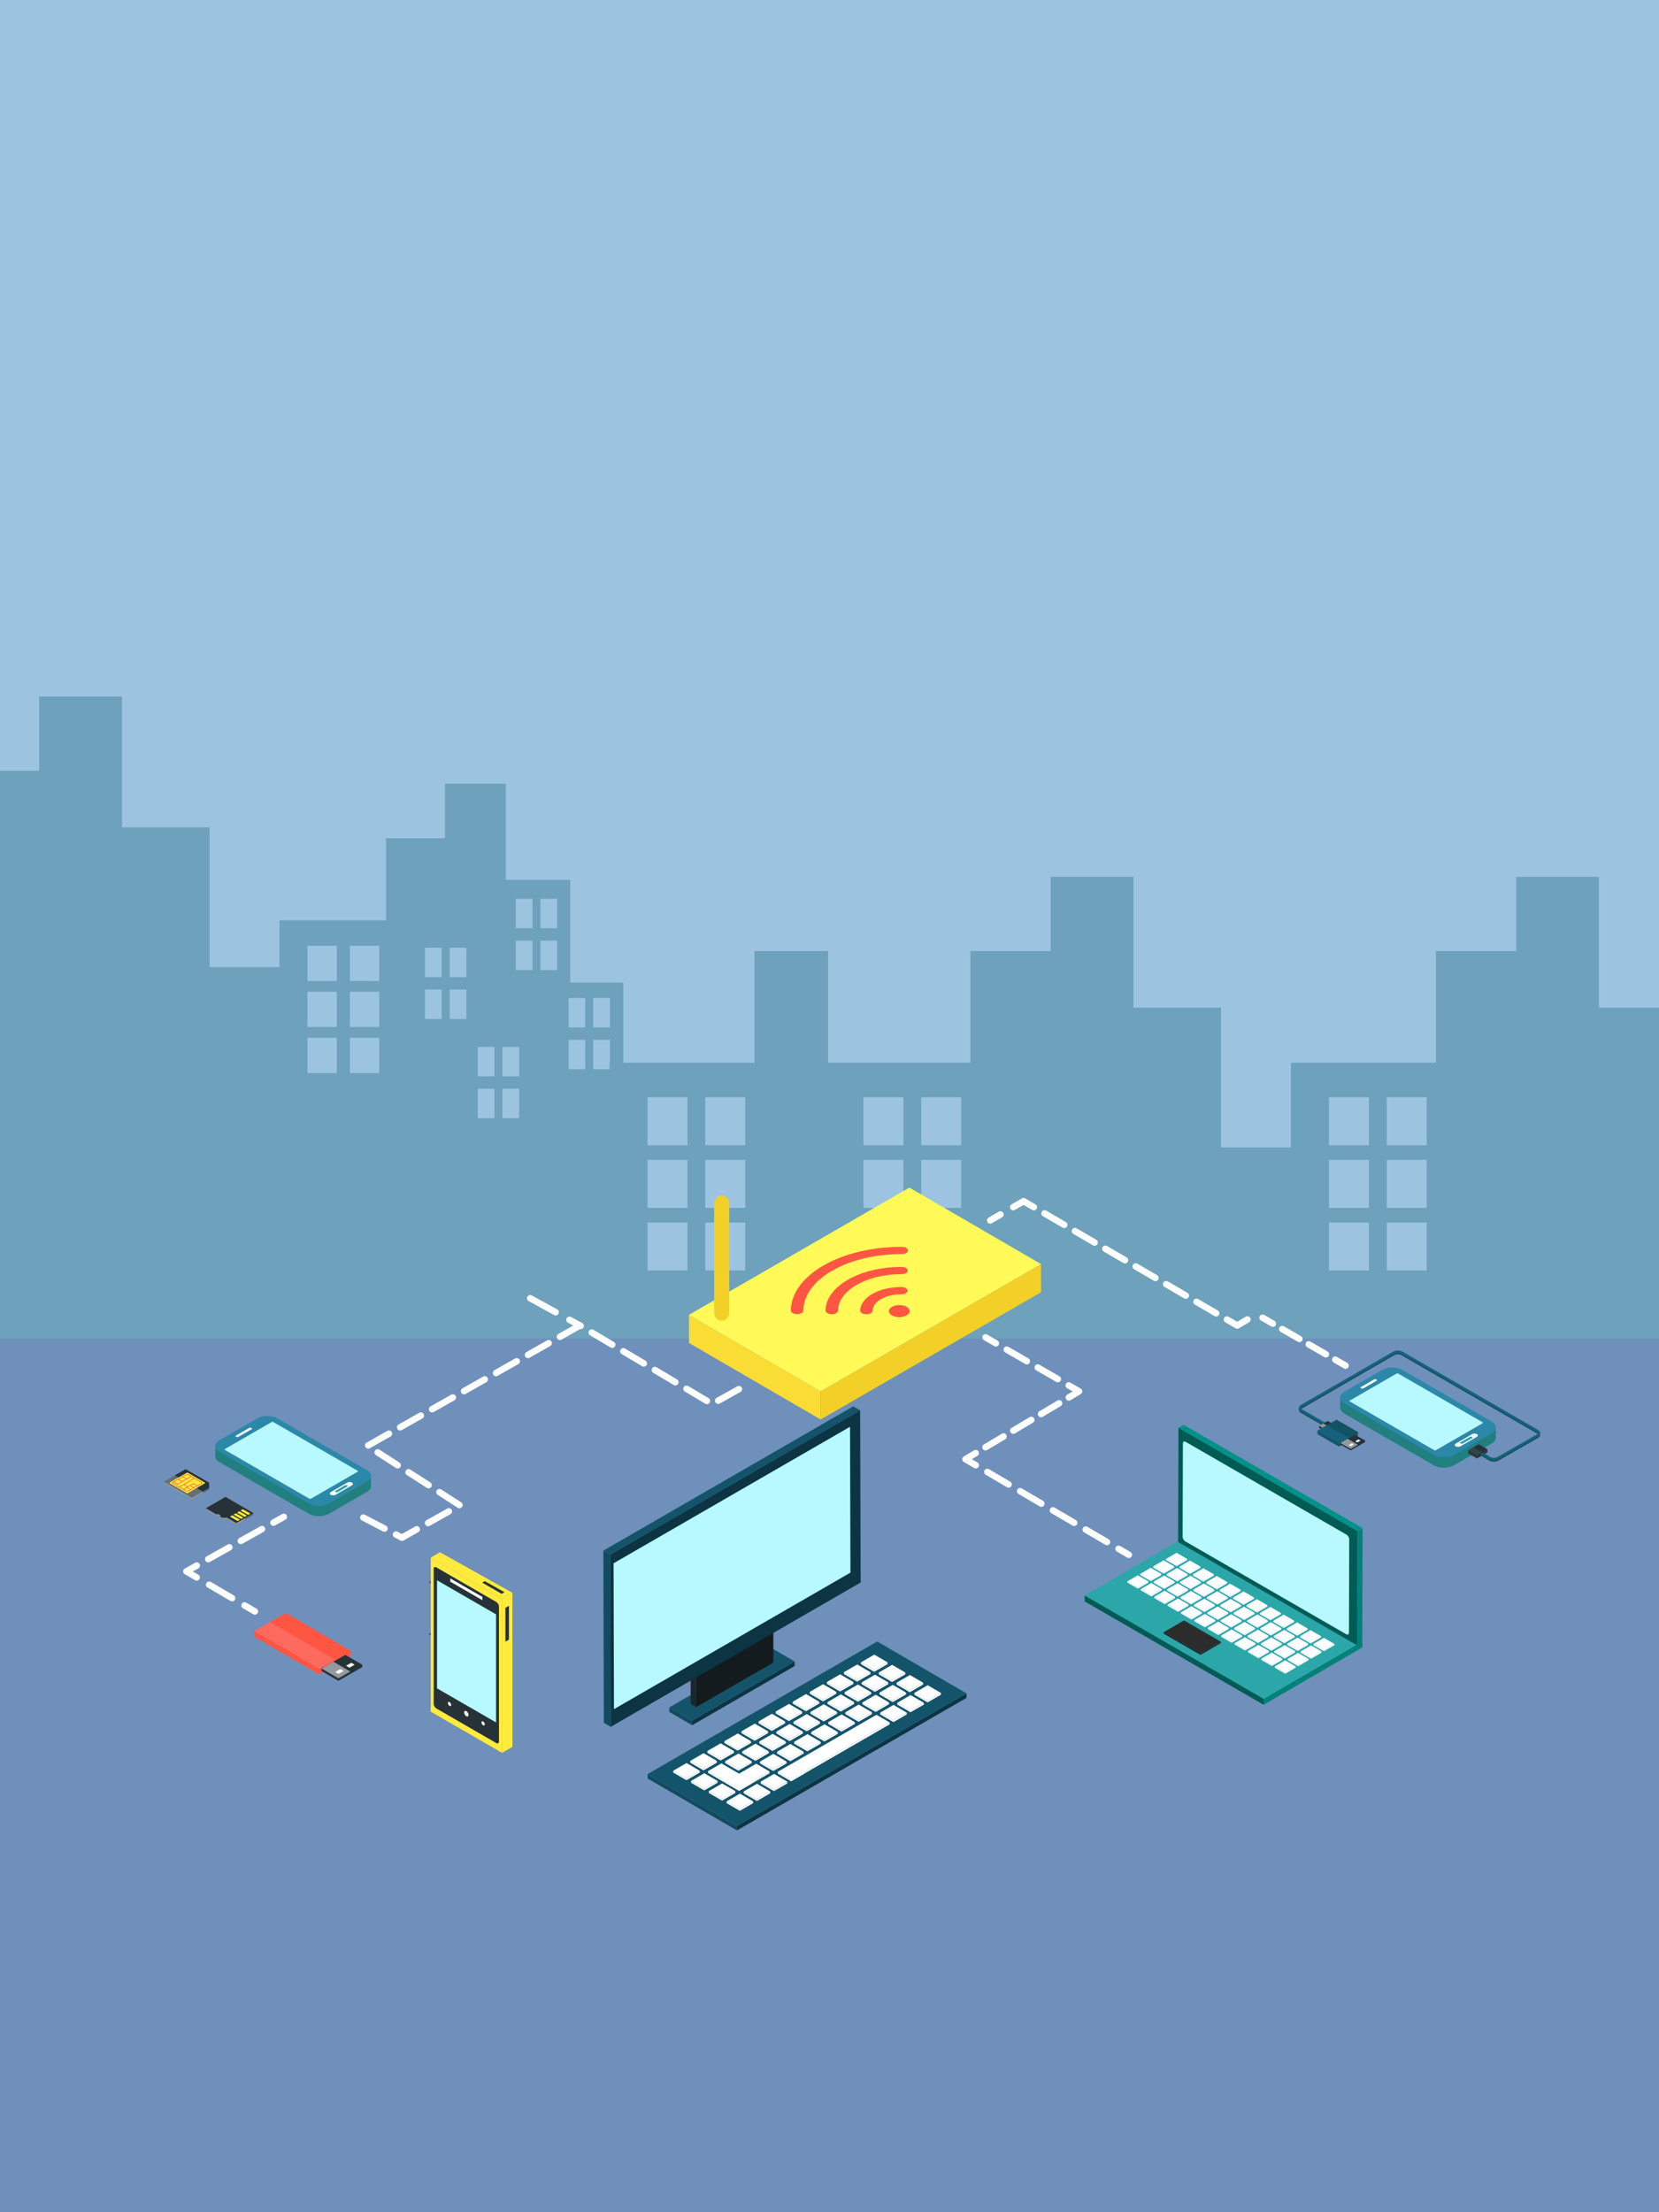 <?xml version="1.0" encoding="utf-8"?>
<!-- Generator: Adobe Illustrator 15.0.0, SVG Export Plug-In . SVG Version: 6.00 Build 0)  -->
<!DOCTYPE svg PUBLIC "-//W3C//DTD SVG 1.1//EN" "http://www.w3.org/Graphics/SVG/1.1/DTD/svg11.dtd">
<svg version="1.1" id="Layer_1" xmlns="http://www.w3.org/2000/svg" xmlns:xlink="http://www.w3.org/1999/xlink" x="0px" y="0px"
	 width="768px" height="1024px" viewBox="0 0 768 1024" enable-background="new 0 0 768 1024" xml:space="preserve">
<rect x="0" y="0" width="768" height="1024" fill="#333333" stroke="none"/>
<rect y="618.772" fill="#6E90BA" width="768" height="415.228"/>
<rect x="-19.081" y="-14" fill="#9CC4E1" width="805.874" height="621.848"/>
<path fill="#6DA1BC" d="M597.616,491.92v58.399v69.268h74.479h142.047v-3.14v-66.128v-19.19h-33.406v-64.697h-40.54v-60.549h-38.328
	v34.353H664.75v51.685H597.616z M641.958,565.873h18.513v22.213h-18.513V565.873z M641.958,536.891h18.513v22.212h-18.513V536.891z
	 M641.958,507.907h18.513v22.211h-18.513V507.907z M615.215,565.873h18.512v22.213h-18.512V565.873z M615.215,536.891h18.512v22.212
	h-18.512V536.891z M615.215,507.907h18.512v22.211h-18.512V507.907z"/>
<path fill="#6DA1BC" d="M382.122,491.92v58.399v69.268H456.6h142.047v-3.14v-66.128v-19.19h-33.405v-64.697h-40.543v-60.549h-38.327
	v34.353h-37.117v51.685H382.122z M426.463,565.873h18.512v22.213h-18.512V565.873z M426.463,536.891h18.512v22.212h-18.512V536.891z
	 M426.463,507.907h18.512v22.211h-18.512V507.907z M399.718,565.873h18.516v22.213h-18.516V565.873z M399.718,536.891h18.516v22.212
	h-18.516V536.891z M399.718,507.907h18.516v22.211h-18.516V507.907z"/>
<path fill="#6DA1BC" d="M-18.984,408.451h-67.133v58.399v152.737h74.478h142.047v-86.609V466.85v-19.19H97v-64.7H56.462v-60.548
	H18.135v34.353h-37.119V408.451z M-50.007,446.647H-68.52v-22.213h18.513V446.647z M-50.007,475.632H-68.52v-22.213h18.513V475.632z
	 M-50.007,504.613H-68.52v-22.211h18.513V504.613z M-23.264,446.647h-18.514v-22.213h18.514V446.647z M-23.264,475.632h-18.514
	v-22.213h18.514V475.632z M-23.264,504.613h-18.514v-22.211h18.514V504.613z"/>
<path fill="#6DA1BC" d="M129.377,425.998v42.924v67.346h54.745h98.021v14.052v69.268h74.478h26.712V440.236h-34.055v51.686h-60.744
	v-23v-14.104h-24.556v-47.556H234.18v-44.504h-28.175v25.249h-27.282v37.992H129.377z M246.487,429.68h-7.737v-13.63h7.737V429.68z
	 M326.482,565.873h18.512v22.213h-18.512V565.873z M326.482,536.893h18.512v22.21h-18.512V536.893z M326.482,507.905h18.512v22.213
	h-18.512V507.905z M299.739,565.873h18.514v22.213h-18.514V565.873z M299.739,536.893h18.514v22.21h-18.514V536.893z
	 M299.739,507.905h18.514v22.213h-18.514V507.905z M274.613,481.314h7.736v10.607h-0.205v3.022h-7.531V481.314L274.613,481.314z
	 M274.613,461.951h7.736v13.63h-7.736V461.951z M263.185,481.314h7.737v13.631h-7.737V481.314z M263.185,461.951h7.737v13.63h-7.737
	V461.951z M250.175,435.412h7.739v13.63h-7.739V435.412z M250.175,416.05h7.739v13.63h-7.739V416.05z M246.487,449.042h-7.737
	v-13.63h7.737V449.042z M232.597,503.957h7.736v13.63h-7.736V503.957z M232.597,484.596h7.736v13.627h-7.736V484.596z
	 M221.173,503.957h7.737v13.63h-7.737V503.957z M221.173,484.596h7.737v13.627h-7.737V484.596z M208.162,458.057h7.736v13.629
	h-7.736V458.057z M208.162,438.691h7.736v13.629h-7.736V438.691z M196.735,458.057h7.735v13.629h-7.735V458.057z M196.735,438.691
	h7.735v13.629h-7.735V438.691z M161.97,480.357h13.611v16.326H161.97V480.357z M161.97,459.052h13.611v16.327H161.97V459.052z
	 M161.97,437.75h13.611v16.322H161.97V437.75z M142.313,480.357h13.61v16.326h-13.61V480.357z M142.313,459.052h13.61v16.327h-13.61
	V459.052z M142.313,437.75h13.61v16.322h-13.61V437.75z"/>
<rect x="129.377" y="530.582" fill="#6DA1BC" width="157.526" height="89.005"/>
<polygon fill="#008279" points="630.683,759.771 630.675,762.551 584.981,789.105 584.989,786.324 "/>
<polygon fill="#005B54" points="584.989,786.324 584.981,789.104 502.151,741.284 502.159,738.502 "/>
<polygon fill="#2BA7AA" points="630.683,759.771 584.989,786.324 502.159,738.502 547.853,711.948 "/>
<polygon fill="#008279" points="628.374,708.753 630.778,707.355 630.63,760.199 628.224,761.597 "/>
<polygon fill="#009287" points="545.544,660.932 547.95,659.533 630.78,707.355 628.374,708.753 "/>
<polygon fill="#005B54" points="628.374,708.753 628.224,761.597 545.394,713.774 545.544,660.932 "/>
<path fill="#B7F9FE" d="M623.337,710.368c0.691,0.398,1.252,1.37,1.25,2.165l-0.123,43.214c-0.002,0.795-0.566,1.116-1.258,0.718
	l-74.48-42.974c-0.693-0.4-1.252-1.371-1.25-2.166l0.121-43.215c0.004-0.794,0.566-1.115,1.26-0.717L623.337,710.368z"/>
<polygon fill="#FFFFFF" points="549.548,721.576 549.546,722.133 544.702,724.947 544.704,724.392 "/>
<polygon fill="#FFFFFF" points="544.704,724.392 544.702,724.947 539.823,722.131 539.823,721.574 "/>
<polygon fill="#FFFFFF" points="549.548,721.576 544.704,724.392 539.823,721.574 544.667,718.76 "/>
<polygon fill="#FFFFFF" points="543.579,725.046 543.577,725.602 538.729,728.42 538.731,727.862 "/>
<polygon fill="#FFFFFF" points="538.731,727.863 538.729,728.419 533.851,725.602 533.851,725.046 "/>
<polygon fill="#FFFFFF" points="543.579,725.046 538.731,727.862 533.851,725.046 538.698,722.229 "/>
<polygon fill="#FFFFFF" points="537.604,728.517 537.603,729.073 532.761,731.888 532.761,731.332 "/>
<polygon fill="#FFFFFF" points="532.761,731.332 532.759,731.888 527.88,729.071 527.882,728.515 "/>
<polygon fill="#FFFFFF" points="537.604,728.517 532.761,731.332 527.882,728.515 532.726,725.7 "/>
<polygon fill="#FFFFFF" points="531.632,731.988 531.63,732.544 526.786,735.359 526.788,734.804 "/>
<polygon fill="#FFFFFF" points="526.788,734.804 526.786,735.359 521.907,732.542 521.907,731.986 "/>
<polygon fill="#FFFFFF" points="531.632,731.988 526.788,734.804 521.907,731.986 526.751,729.171 "/>
<polygon fill="#FFFFFF" points="555.747,725.156 555.745,725.712 550.903,728.527 550.903,727.971 "/>
<polygon fill="#FFFFFF" points="550.903,727.971 550.901,728.527 546.022,725.71 546.024,725.154 "/>
<polygon fill="#FFFFFF" points="555.747,725.156 550.903,727.971 546.024,725.153 550.868,722.339 "/>
<polygon fill="#FFFFFF" points="549.778,728.625 549.776,729.181 544.929,731.999 544.931,731.442 "/>
<polygon fill="#FFFFFF" points="544.931,731.442 544.929,731.998 540.05,729.182 540.05,728.625 "/>
<polygon fill="#FFFFFF" points="549.778,728.625 544.931,731.442 540.05,728.625 544.899,725.808 "/>
<polygon fill="#FFFFFF" points="543.806,732.097 543.804,732.652 538.96,735.468 538.962,734.911 "/>
<polygon fill="#FFFFFF" points="538.962,734.911 538.96,735.468 534.081,732.65 534.081,732.095 "/>
<polygon fill="#FFFFFF" points="543.806,732.097 538.962,734.911 534.081,732.095 538.925,729.279 "/>
<polygon fill="#FFFFFF" points="537.831,735.567 537.829,736.124 532.987,738.938 532.987,738.383 "/>
<polygon fill="#FFFFFF" points="532.987,738.383 532.985,738.938 528.106,736.122 528.108,735.565 "/>
<polygon fill="#FFFFFF" points="537.831,735.567 532.987,738.383 528.108,735.565 532.952,732.751 "/>
<polygon fill="#FFFFFF" points="561.948,728.735 561.946,729.292 557.103,732.106 557.104,731.551 "/>
<polygon fill="#FFFFFF" points="557.104,731.551 557.103,732.106 552.224,729.29 552.224,728.733 "/>
<polygon fill="#FFFFFF" points="561.948,728.735 557.104,731.551 552.226,728.733 557.067,725.919 "/>
<polygon fill="#FFFFFF" points="555.979,732.204 555.978,732.761 551.128,735.578 551.13,735.021 "/>
<polygon fill="#FFFFFF" points="551.13,735.021 551.128,735.578 546.249,732.761 546.251,732.205 "/>
<polygon fill="#FFFFFF" points="555.979,732.204 551.13,735.021 546.251,732.204 551.099,729.388 "/>
<polygon fill="#FFFFFF" points="550.005,735.676 550.003,736.232 545.159,739.047 545.161,738.491 "/>
<polygon fill="#FFFFFF" points="545.161,738.491 545.159,739.047 540.28,736.229 540.282,735.674 "/>
<polygon fill="#FFFFFF" points="550.005,735.676 545.161,738.491 540.282,735.674 545.126,732.859 "/>
<polygon fill="#FFFFFF" points="544.032,739.147 544.03,739.703 539.187,742.519 539.188,741.963 "/>
<polygon fill="#FFFFFF" points="539.188,741.962 539.187,742.519 534.308,739.701 534.308,739.146 "/>
<polygon fill="#FFFFFF" points="544.032,739.147 539.188,741.963 534.308,739.146 539.151,736.33 "/>
<polygon fill="#FFFFFF" points="568.147,732.315 568.146,732.871 563.302,735.687 563.304,735.13 "/>
<polygon fill="#FFFFFF" points="563.304,735.13 563.302,735.687 558.423,732.869 558.425,732.313 "/>
<polygon fill="#FFFFFF" points="568.147,732.315 563.304,735.13 558.425,732.313 563.269,729.498 "/>
<polygon fill="#FFFFFF" points="562.179,735.784 562.177,736.34 557.329,739.158 557.331,738.602 "/>
<polygon fill="#FFFFFF" points="557.331,738.602 557.329,739.157 552.45,736.341 552.45,735.784 "/>
<polygon fill="#FFFFFF" points="562.179,735.784 557.331,738.602 552.45,735.784 557.298,732.967 "/>
<polygon fill="#FFFFFF" points="556.204,739.256 556.202,739.812 551.36,742.627 551.36,742.07 "/>
<polygon fill="#FFFFFF" points="551.36,742.07 551.358,742.627 546.479,739.81 546.481,739.254 "/>
<polygon fill="#FFFFFF" points="556.204,739.256 551.36,742.07 546.481,739.254 551.325,736.438 "/>
<polygon fill="#FFFFFF" points="550.231,742.727 550.229,743.283 545.386,746.098 545.388,745.542 "/>
<polygon fill="#FFFFFF" points="545.388,745.542 545.386,746.098 540.507,743.281 540.507,742.725 "/>
<polygon fill="#FFFFFF" points="550.231,742.727 545.388,745.542 540.507,742.725 545.351,739.91 "/>
<polygon fill="#FFFFFF" points="574.347,735.895 574.345,736.451 569.503,739.266 569.503,738.71 "/>
<polygon fill="#FFFFFF" points="569.503,738.71 569.501,739.266 564.622,736.448 564.624,735.893 "/>
<polygon fill="#FFFFFF" points="574.347,735.895 569.503,738.71 564.624,735.893 569.468,733.078 "/>
<polygon fill="#FFFFFF" points="568.378,739.363 568.376,739.92 563.528,742.737 563.53,742.181 "/>
<polygon fill="#FFFFFF" points="563.53,742.181 563.528,742.737 558.649,739.92 558.649,739.364 "/>
<polygon fill="#FFFFFF" points="568.378,739.363 563.53,742.181 558.651,739.363 563.499,736.547 "/>
<polygon fill="#FFFFFF" points="562.405,742.835 562.403,743.391 557.56,746.206 557.562,745.65 "/>
<polygon fill="#FFFFFF" points="557.562,745.65 557.56,746.206 552.681,743.389 552.681,742.833 "/>
<polygon fill="#FFFFFF" points="562.405,742.835 557.562,745.65 552.681,742.833 557.524,740.018 "/>
<polygon fill="#FFFFFF" points="556.431,746.307 556.429,746.862 551.587,749.678 551.587,749.121 "/>
<polygon fill="#FFFFFF" points="551.587,749.121 551.585,749.678 546.706,746.86 546.708,746.305 "/>
<polygon fill="#FFFFFF" points="556.431,746.307 551.587,749.121 546.708,746.305 551.552,743.489 "/>
<polygon fill="#FFFFFF" points="580.548,739.475 580.546,740.03 575.702,742.846 575.704,742.289 "/>
<polygon fill="#FFFFFF" points="575.704,742.289 575.702,742.845 570.827,740.03 570.829,739.475 "/>
<polygon fill="#FFFFFF" points="580.548,739.475 575.704,742.289 570.829,739.475 575.673,736.659 "/>
<polygon fill="#FFFFFF" points="574.579,742.943 574.577,743.499 569.728,746.317 569.729,745.76 "/>
<polygon fill="#FFFFFF" points="569.729,745.761 569.728,746.316 564.853,743.502 564.854,742.945 "/>
<polygon fill="#FFFFFF" points="574.579,742.943 569.729,745.76 564.854,742.946 569.704,740.128 "/>
<polygon fill="#FFFFFF" points="568.604,746.415 568.603,746.971 563.761,749.785 563.761,749.229 "/>
<polygon fill="#FFFFFF" points="563.761,749.229 563.759,749.785 558.884,746.971 558.886,746.414 "/>
<polygon fill="#FFFFFF" points="568.604,746.415 563.761,749.229 558.886,746.415 563.729,743.6 "/>
<polygon fill="#FFFFFF" points="562.632,749.886 562.63,750.442 557.786,753.257 557.788,752.701 "/>
<polygon fill="#FFFFFF" points="557.788,752.701 557.786,753.257 552.911,750.442 552.913,749.886 "/>
<polygon fill="#FFFFFF" points="562.632,749.886 557.788,752.701 552.913,749.886 557.757,747.071 "/>
<polygon fill="#FFFFFF" points="586.747,743.054 586.745,743.609 581.903,746.425 581.903,745.869 "/>
<polygon fill="#FFFFFF" points="581.903,745.869 581.901,746.425 577.026,743.609 577.028,743.054 "/>
<polygon fill="#FFFFFF" points="586.747,743.054 581.903,745.869 577.028,743.054 581.872,740.238 "/>
<polygon fill="#FFFFFF" points="580.778,746.522 580.776,747.079 575.929,749.896 575.931,749.34 "/>
<polygon fill="#FFFFFF" points="575.931,749.34 575.929,749.896 571.054,747.081 571.056,746.525 "/>
<polygon fill="#FFFFFF" points="580.778,746.522 575.931,749.34 571.054,746.525 575.903,743.708 "/>
<polygon fill="#FFFFFF" points="574.806,749.994 574.804,750.55 569.96,753.365 569.96,752.81 "/>
<polygon fill="#FFFFFF" points="569.962,752.809 569.96,753.365 565.085,750.55 565.087,749.994 "/>
<polygon fill="#FFFFFF" points="574.806,749.994 569.96,752.81 565.085,749.994 569.931,747.179 "/>
<polygon fill="#FFFFFF" points="568.831,753.466 568.829,754.021 563.985,756.837 563.987,756.28 "/>
<polygon fill="#FFFFFF" points="563.987,756.28 563.985,756.837 559.11,754.021 559.112,753.466 "/>
<polygon fill="#FFFFFF" points="568.831,753.466 563.987,756.28 559.112,753.466 563.956,750.65 "/>
<polygon fill="#FFFFFF" points="592.948,746.634 592.946,747.189 588.103,750.004 588.103,749.448 "/>
<polygon fill="#FFFFFF" points="588.104,749.448 588.103,750.004 583.228,747.189 583.229,746.633 "/>
<polygon fill="#FFFFFF" points="592.948,746.634 588.103,749.448 583.228,746.634 588.073,743.818 "/>
<polygon fill="#FFFFFF" points="586.978,750.103 586.976,750.658 582.128,753.477 582.13,752.919 "/>
<polygon fill="#FFFFFF" points="582.13,752.92 582.128,753.476 577.253,750.661 577.255,750.104 "/>
<polygon fill="#FFFFFF" points="586.978,750.103 582.13,752.919 577.255,750.105 582.103,747.287 "/>
<polygon fill="#FFFFFF" points="581.005,753.573 581.003,754.13 576.159,756.944 576.161,756.389 "/>
<polygon fill="#FFFFFF" points="576.161,756.389 576.159,756.944 571.284,754.13 571.286,753.573 "/>
<polygon fill="#FFFFFF" points="581.005,753.573 576.161,756.389 571.286,753.573 576.13,750.759 "/>
<polygon fill="#FFFFFF" points="575.032,757.045 575.028,757.602 570.187,760.416 570.187,759.86 "/>
<polygon fill="#FFFFFF" points="570.187,759.86 570.185,760.416 565.31,757.601 565.312,757.045 "/>
<polygon fill="#FFFFFF" points="575.032,757.045 570.187,759.86 565.312,757.045 570.157,754.23 "/>
<polygon fill="#FFFFFF" points="599.147,750.213 599.146,750.769 594.302,753.584 594.304,753.028 "/>
<polygon fill="#FFFFFF" points="594.304,753.027 594.302,753.584 589.427,750.769 589.429,750.213 "/>
<polygon fill="#FFFFFF" points="599.147,750.213 594.304,753.028 589.429,750.213 594.272,747.397 "/>
<polygon fill="#FFFFFF" points="593.179,753.682 593.177,754.237 588.329,757.056 588.331,756.499 "/>
<polygon fill="#FFFFFF" points="588.331,756.499 588.327,757.055 583.452,754.24 583.456,753.685 "/>
<polygon fill="#FFFFFF" points="593.179,753.682 588.331,756.499 583.454,753.685 588.304,750.867 "/>
<polygon fill="#FFFFFF" points="587.204,757.153 587.202,757.709 582.36,760.524 582.36,759.969 "/>
<polygon fill="#FFFFFF" points="582.36,759.968 582.358,760.524 577.483,757.709 577.485,757.153 "/>
<polygon fill="#FFFFFF" points="587.204,757.153 582.36,759.969 577.485,757.153 582.329,754.338 "/>
<polygon fill="#FFFFFF" points="581.231,760.625 581.229,761.181 576.386,763.996 576.388,763.439 "/>
<polygon fill="#FFFFFF" points="576.388,763.439 576.386,763.995 571.511,761.181 571.513,760.625 "/>
<polygon fill="#FFFFFF" points="581.231,760.625 576.388,763.439 571.513,760.625 576.356,757.81 "/>
<polygon fill="#FFFFFF" points="605.347,753.792 605.345,754.349 600.503,757.163 600.503,756.607 "/>
<polygon fill="#FFFFFF" points="600.503,756.607 600.501,757.163 595.626,754.349 595.628,753.792 "/>
<polygon fill="#FFFFFF" points="605.347,753.792 600.503,756.607 595.628,753.792 600.472,750.978 "/>
<polygon fill="#FFFFFF" points="599.378,757.262 599.376,757.817 594.528,760.636 594.53,760.078 "/>
<polygon fill="#FFFFFF" points="594.53,760.079 594.528,760.635 589.653,757.819 589.655,757.264 "/>
<polygon fill="#FFFFFF" points="599.378,757.262 594.53,760.078 589.653,757.265 594.503,754.446 "/>
<polygon fill="#FFFFFF" points="593.405,760.732 593.403,761.289 588.56,764.104 588.56,763.548 "/>
<polygon fill="#FFFFFF" points="588.562,763.548 588.56,764.104 583.685,761.289 583.687,760.732 "/>
<polygon fill="#FFFFFF" points="593.405,760.732 588.56,763.548 583.685,760.732 588.53,757.918 "/>
<polygon fill="#FFFFFF" points="587.431,764.204 587.429,764.76 582.587,767.575 582.587,767.02 "/>
<polygon fill="#FFFFFF" points="582.587,767.02 582.585,767.575 577.71,764.76 577.712,764.204 "/>
<polygon fill="#FFFFFF" points="587.431,764.204 582.587,767.02 577.712,764.204 582.556,761.389 "/>
<polygon fill="#FFFFFF" points="611.548,757.372 611.546,757.928 606.702,760.743 606.704,760.187 "/>
<polygon fill="#FFFFFF" points="606.704,760.187 606.702,760.743 601.827,757.928 601.829,757.372 "/>
<polygon fill="#FFFFFF" points="611.548,757.372 606.704,760.187 601.829,757.372 606.673,754.557 "/>
<polygon fill="#FFFFFF" points="605.577,760.841 605.575,761.396 600.728,764.215 600.729,763.658 "/>
<polygon fill="#FFFFFF" points="600.729,763.658 600.728,764.214 595.853,761.399 595.854,760.844 "/>
<polygon fill="#FFFFFF" points="605.577,760.841 600.729,763.658 595.854,760.844 600.702,758.025 "/>
<polygon fill="#FFFFFF" points="599.604,764.312 599.603,764.868 594.759,767.684 594.761,767.127 "/>
<polygon fill="#FFFFFF" points="594.761,767.127 594.759,767.684 589.884,764.868 589.886,764.312 "/>
<polygon fill="#FFFFFF" points="599.604,764.312 594.761,767.127 589.886,764.312 594.729,761.497 "/>
<polygon fill="#FFFFFF" points="593.632,767.783 593.63,768.34 588.786,771.154 588.786,770.599 "/>
<polygon fill="#FFFFFF" points="588.788,770.599 588.786,771.154 583.911,768.34 583.913,767.783 "/>
<polygon fill="#FFFFFF" points="593.632,767.783 588.786,770.599 583.911,767.783 588.757,764.969 "/>
<polygon fill="#FFFFFF" points="617.747,760.951 617.745,761.508 612.901,764.322 612.903,763.767 "/>
<polygon fill="#FFFFFF" points="612.903,763.767 612.901,764.322 608.026,761.508 608.028,760.951 "/>
<polygon fill="#FFFFFF" points="617.747,760.951 612.903,763.767 608.028,760.951 612.872,758.137 "/>
<polygon fill="#FFFFFF" points="611.778,764.42 611.776,764.977 606.929,767.794 606.931,767.237 "/>
<polygon fill="#FFFFFF" points="606.931,767.237 606.929,767.794 602.054,764.979 602.056,764.423 "/>
<polygon fill="#FFFFFF" points="611.778,764.42 606.931,767.237 602.054,764.424 606.903,761.605 "/>
<polygon fill="#FFFFFF" points="605.804,767.892 605.802,768.448 600.96,771.263 600.96,770.707 "/>
<polygon fill="#FFFFFF" points="600.96,770.707 600.958,771.263 596.083,768.447 596.085,767.892 "/>
<polygon fill="#FFFFFF" points="605.804,767.892 600.96,770.707 596.085,767.892 600.929,765.077 "/>
<polygon fill="#FFFFFF" points="599.831,771.363 599.829,771.919 594.985,774.734 594.987,774.179 "/>
<polygon fill="#FFFFFF" points="594.987,774.178 594.985,774.734 590.11,771.919 590.112,771.363 "/>
<polygon fill="#FFFFFF" points="599.831,771.363 594.987,774.179 590.112,771.363 594.956,768.548 "/>
<g>
	<defs>
		<path id="SVGID_1_" d="M538.696,756.136c0,0.021,0.014,0.042,0.043,0.059l0.002-0.576c-0.029-0.016-0.043-0.037-0.043-0.058
			L538.696,756.136z"/>
	</defs>
	<clipPath id="SVGID_2_">
		<use xlink:href="#SVGID_1_"  overflow="visible"/>
	</clipPath>
	<path clip-path="url(#SVGID_2_)" fill="#1B1B1B" d="M538.741,755.618l-0.002,0.575c-0.029-0.016-0.043-0.037-0.043-0.058
		l0.002-0.575C538.698,755.581,538.712,755.603,538.741,755.618"/>
</g>
<g>
	<defs>
		<path id="SVGID_3_" d="M565.132,760.019l-0.002,0.575c0.025-0.016,0.039-0.036,0.039-0.059v-0.574
			C565.169,759.981,565.155,760.004,565.132,760.019"/>
	</defs>
	<clipPath id="SVGID_4_">
		<use xlink:href="#SVGID_3_"  overflow="visible"/>
	</clipPath>
	<rect x="565.167" y="759.962" clip-path="url(#SVGID_4_)" fill="#1E1E1E" width="0.002" height="0.574"/>
	<polyline clip-path="url(#SVGID_4_)" fill="#1F1F1F" points="565.169,759.962 565.167,760.537 565.167,760.546 565.169,759.971 
		565.169,759.962 	"/>
	<polyline clip-path="url(#SVGID_4_)" fill="#202020" points="565.169,759.971 565.167,760.546 565.165,760.555 565.165,759.979 
		565.169,759.971 	"/>
	<polyline clip-path="url(#SVGID_4_)" fill="#212121" points="565.165,759.979 565.163,760.555 565.159,760.563 565.161,759.987 
		565.165,759.979 	"/>
	<polyline clip-path="url(#SVGID_4_)" fill="#222222" points="565.161,759.987 565.159,760.562 565.155,760.571 565.155,759.996 
		565.161,759.987 	"/>
	<polyline clip-path="url(#SVGID_4_)" fill="#232323" points="565.157,759.996 565.155,760.571 565.146,760.58 565.147,760.005 
		565.157,759.996 	"/>
	<path clip-path="url(#SVGID_4_)" fill="#242424" d="M565.147,760.005l-0.002,0.575c-0.004,0.005-0.008,0.008-0.014,0.012v-0.574
		C565.138,760.014,565.144,760.009,565.147,760.005"/>
	<polyline clip-path="url(#SVGID_4_)" fill="#252525" points="565.132,760.017 565.13,760.592 565.13,760.593 565.132,760.018 
		565.132,760.017 	"/>
</g>
<polygon fill="#272727" points="565.13,760.018 565.128,760.593 555.874,765.972 555.876,765.396 "/>
<polygon fill="#1B1B1B" points="555.677,765.396 555.675,765.971 538.739,756.194 538.741,755.618 "/>
<g>
	<defs>
		<path id="SVGID_5_" d="M555.677,765.396l-0.002,0.576c0.053,0.029,0.143,0.033,0.199,0l0.002-0.576
			C555.819,765.43,555.728,765.427,555.677,765.396"/>
	</defs>
	<clipPath id="SVGID_6_">
		<use xlink:href="#SVGID_5_"  overflow="visible"/>
	</clipPath>
	<path clip-path="url(#SVGID_6_)" fill="#252525" d="M555.876,765.396l-0.002,0.574c-0.01,0.007-0.02,0.011-0.029,0.015l0.002-0.576
		C555.856,765.406,555.868,765.401,555.876,765.396"/>
	<path clip-path="url(#SVGID_6_)" fill="#242424" d="M555.847,765.409l-0.002,0.575c-0.01,0.003-0.018,0.005-0.027,0.007
		l0.002-0.575C555.829,765.414,555.837,765.412,555.847,765.409"/>
	<path clip-path="url(#SVGID_6_)" fill="#232323" d="M555.819,765.416l-0.002,0.575c-0.006,0.001-0.012,0.002-0.018,0.003
		l0.002-0.575C555.808,765.418,555.813,765.417,555.819,765.416"/>
	<path clip-path="url(#SVGID_6_)" fill="#222222" d="M555.802,765.418l-0.002,0.575c-0.006,0.001-0.01,0.001-0.016,0.001
		l0.002-0.574C555.79,765.42,555.796,765.42,555.802,765.418"/>
	<path clip-path="url(#SVGID_6_)" fill="#212121" d="M555.786,765.42l-0.002,0.574c-0.006,0.001-0.01,0.001-0.016,0l0.002-0.574
		C555.776,765.42,555.78,765.42,555.786,765.42"/>
	<path clip-path="url(#SVGID_6_)" fill="#202020" d="M555.771,765.42l-0.002,0.574c-0.004,0-0.01,0-0.014,0l0.002-0.575
		C555.761,765.42,555.765,765.42,555.771,765.42"/>
	<path clip-path="url(#SVGID_6_)" fill="#1F1F1F" d="M555.757,765.419l-0.002,0.575c-0.004,0-0.01-0.001-0.014-0.001l0.002-0.576
		C555.747,765.418,555.751,765.419,555.757,765.419"/>
	<path clip-path="url(#SVGID_6_)" fill="#1E1E1E" d="M555.741,765.417l-0.002,0.575c-0.004,0-0.008-0.001-0.014-0.002l0.002-0.576
		C555.731,765.415,555.737,765.416,555.741,765.417"/>
	<path clip-path="url(#SVGID_6_)" fill="#1D1D1D" d="M555.728,765.415l-0.002,0.574c-0.006-0.001-0.01-0.002-0.016-0.003
		l0.002-0.575C555.718,765.413,555.724,765.414,555.728,765.415"/>
	<path clip-path="url(#SVGID_6_)" fill="#1C1C1C" d="M555.712,765.411l-0.002,0.575c-0.004-0.001-0.01-0.003-0.016-0.005
		l0.002-0.576C555.7,765.407,555.706,765.409,555.712,765.411"/>
	<path clip-path="url(#SVGID_6_)" fill="#1B1B1B" d="M555.696,765.405l-0.002,0.575c-0.008-0.002-0.014-0.005-0.02-0.009
		l0.002-0.575C555.683,765.399,555.688,765.402,555.696,765.405"/>
</g>
<path fill="#2C2C2C" d="M565.13,759.902c0.053,0.03,0.053,0.086,0.002,0.116l-9.256,5.378c-0.057,0.032-0.146,0.029-0.199,0
	l-16.936-9.778c-0.057-0.032-0.057-0.083-0.002-0.116l9.256-5.378c0.053-0.03,0.143-0.032,0.199,0L565.13,759.902z"/>
<polygon fill="#FF5643" points="147.71,775.075 162.323,766.719 162.334,764.098 132.322,749.235 117.717,754.977 117.706,757.595 
	"/>
<polygon fill="#263238" points="156.647,778.003 167.684,771.688 167.688,770.566 159.865,767.13 148.833,772.324 148.83,773.447 
	"/>
<polygon fill="#263238" points="156.652,776.879 167.688,770.567 159.869,766.008 148.834,772.324 "/>
<polygon fill="#FFFFFF" points="161.773,771.96 164.188,770.579 162.627,769.671 160.212,771.048 "/>
<polygon fill="#FFFFFF" points="156.705,774.856 159.123,773.48 157.558,772.568 155.14,773.951 "/>
<g opacity="0.5">
	<g>
		<defs>
			<rect id="SVGID_7_" x="148.834" y="769.167" width="13.334" height="7.713"/>
		</defs>
		<clipPath id="SVGID_8_">
			<use xlink:href="#SVGID_7_"  overflow="visible"/>
		</clipPath>
		<polygon clip-path="url(#SVGID_8_)" fill="#FFFFFF" points="154.353,769.168 148.833,772.323 156.652,776.88 162.167,773.723 		
			"/>
	</g>
</g>
<polygon fill="#FF5643" points="147.721,772.454 162.333,764.098 132.333,746.617 117.716,754.977 "/>
<polygon fill="#FF6A5F" points="155.031,768.275 147.721,772.454 117.717,754.977 125.022,750.795 "/>
<path fill="#217F7F" d="M622.376,648.972c-2.582,1.49-2.584,3.914,0,5.405l41.35,23.877c2.586,1.49,6.783,1.489,9.365,0
	l17.461-10.08c2.58-1.492,2.578-3.912-0.006-5.407l-41.352-23.871c-2.586-1.494-6.779-1.497-9.361-0.003L622.376,648.972z"/>
<polygon fill="#217F7F" points="668.737,679.106 692.485,665.373 692.485,660.598 668.737,674.331 "/>
<polygon fill="#217F7F" points="667.942,679.371 620.442,651.901 620.442,646.898 667.942,674.368 "/>
<path fill="#2C88A8" d="M622.376,644.196c-2.582,1.487-2.584,3.914,0,5.405l41.35,23.876c2.586,1.491,6.783,1.49,9.365,0
	l17.461-10.08c2.58-1.493,2.578-3.911-0.006-5.407l-41.352-23.871c-2.586-1.492-6.779-1.495-9.361-0.004L622.376,644.196z"/>
<polygon fill="#2A383D" points="683.765,675.077 688.591,672.289 688.591,670.926 684.522,668.576 679.694,671.364 679.694,672.763 
	"/>
<polygon fill="#263238" points="683.765,673.712 688.591,670.925 684.522,668.576 679.694,671.364 "/>
<polygon fill="#334349" points="683.765,673.712 686.249,672.277 682.181,669.942 679.694,671.377 "/>
<path fill="#135263" d="M691.571,676.591c-0.777,0-1.557-0.175-2.164-0.524l-3.967-2.308v-0.685l0.688-0.159l3.824,2.21
	c0.873,0.504,2.35,0.507,3.225,0.006l18.215-10.437c0.32-0.185,0.504-0.407,0.504-0.612c0.002-0.205-0.182-0.428-0.502-0.613
	l-62.684-36.19c-0.873-0.503-2.35-0.503-3.223,0l-42.613,24.604c-0.322,0.186-0.506,0.41-0.506,0.616s0.184,0.431,0.506,0.616
	l15.611,9.013l-0.543,0.941l-15.613-9.014c-0.666-0.384-1.047-0.951-1.047-1.557c0-0.604,0.381-1.173,1.047-1.557l42.615-24.605
	c1.207-0.697,3.1-0.697,4.309,0l62.684,36.19c0.666,0.385,1.047,0.953,1.047,1.557c-0.002,0.604-0.385,1.17-1.053,1.553
	l-18.213,10.437C693.114,676.418,692.343,676.591,691.571,676.591"/>
<path fill="#17617C" d="M691.571,675.898c-0.779,0-1.557-0.175-2.162-0.526l-3.969-2.298l1.08-0.625l3.432,1.983
	c0.873,0.504,2.35,0.507,3.225,0.006l18.213-10.436c0.322-0.184,0.506-0.406,0.506-0.611c0.002-0.205-0.182-0.429-0.502-0.613
	l-62.684-36.192c-0.873-0.504-2.35-0.504-3.221,0l-42.615,24.604c-0.322,0.185-0.506,0.409-0.506,0.616
	c0,0.206,0.184,0.431,0.506,0.615l15.611,9.014l-0.543,0.94l-15.611-9.013c-0.666-0.385-1.049-0.952-1.049-1.557
	c0-0.605,0.383-1.173,1.049-1.558l42.613-24.604c1.207-0.698,3.1-0.697,4.309,0l62.684,36.191c0.666,0.385,1.047,0.952,1.047,1.557
	c-0.002,0.604-0.385,1.17-1.053,1.552l-18.213,10.436C693.116,675.727,692.343,675.898,691.571,675.898"/>
<polygon fill="#263238" points="615.054,663.438 619.005,661.155 614.614,658.621 610.663,659.993 610.663,660.902 "/>
<polygon fill="#263238" points="615.054,662.527 619.005,660.246 614.614,657.71 610.663,659.992 "/>
<g opacity="0.5">
	<g>
		<defs>
			<rect id="SVGID_9_" x="610.661" y="658.896" width="4.096" height="2.364"/>
		</defs>
		<clipPath id="SVGID_10_">
			<use xlink:href="#SVGID_9_"  overflow="visible"/>
		</clipPath>
		<polygon clip-path="url(#SVGID_10_)" fill="#FFFFFF" points="614.757,660.161 612.858,661.26 610.663,659.993 612.562,658.896 		
			"/>
	</g>
</g>
<polygon fill="#155668" points="619.821,669.603 628.683,664.487 628.683,662.893 618.735,658.742 609.872,662.269 609.872,663.86 
	"/>
<polygon fill="#263238" points="625.261,671.36 631.954,667.494 631.954,666.812 627.19,664.743 620.497,667.928 620.497,668.611 
	"/>
<polygon fill="#263238" points="625.261,670.677 631.954,666.812 627.19,664.062 620.497,667.928 "/>
<polygon fill="#FFFFFF" points="628.362,667.674 629.827,666.828 628.874,666.281 627.411,667.123 "/>
<polygon fill="#FFFFFF" points="625.288,669.447 626.753,668.605 625.802,668.055 624.335,668.901 "/>
<g opacity="0.5">
	<g>
		<defs>
			<rect id="SVGID_11_" x="620.497" y="665.995" width="8.109" height="4.683"/>
		</defs>
		<clipPath id="SVGID_12_">
			<use xlink:href="#SVGID_11_"  overflow="visible"/>
		</clipPath>
		<polygon clip-path="url(#SVGID_12_)" fill="#FFFFFF" points="623.845,665.995 620.497,667.928 625.261,670.678 628.606,668.744 		
			"/>
	</g>
</g>
<polygon fill="#135263" points="619.821,668.01 628.683,662.894 618.735,657.15 609.872,662.269 "/>
<polygon fill="#17617C" points="624.255,665.451 619.821,668.01 609.87,662.269 614.302,659.708 "/>
<path fill="#FFFFFF" d="M673.909,668.221l7.602-4.389c0.602-0.348,1.574-0.349,2.174,0c0.602,0.345,0.602,0.909,0,1.254l-7.602,4.39
	c-0.602,0.348-1.576,0.347-2.174,0C673.306,669.129,673.306,668.565,673.909,668.221"/>
<path fill="#2BA7AA" d="M676.136,667.562l4.238-2.444c0.301-0.172,0.781-0.173,1.084-0.001c0.301,0.174,0.301,0.453,0,0.627
	l-4.234,2.446c-0.299,0.171-0.787,0.171-1.088,0C675.835,668.015,675.837,667.736,676.136,667.562"/>
<path fill="#FFFFFF" d="M636.312,638.412l-6.436,3.714c-0.16,0.094-0.047,0.308,0.254,0.481c0.301,0.172,0.672,0.243,0.832,0.146
	l6.436-3.716c0.17-0.097,0.051-0.31-0.25-0.481C636.849,638.383,636.479,638.315,636.312,638.412"/>
<path fill="#B7F9FE" d="M624.856,648.694l39.145,22.602c0.186,0.107,0.488,0.112,0.68,0.001l21.703-12.53
	c0.186-0.104,0.18-0.28-0.008-0.388l-39.148-22.601c-0.188-0.11-0.484-0.111-0.672-0.004l-21.699,12.528
	C624.665,648.412,624.669,648.587,624.856,648.694"/>
<path fill="#217F7F" d="M101.613,671.411c-2.582,1.49-2.583,3.914,0.001,5.405l41.35,23.877c2.585,1.489,6.783,1.489,9.366,0
	l17.46-10.08c2.58-1.492,2.578-3.912-0.006-5.407l-41.353-23.871c-2.586-1.494-6.779-1.497-9.36-0.003L101.613,671.411z"/>
<polygon fill="#217F7F" points="147.974,701.546 171.723,687.812 171.723,683.037 147.974,696.771 "/>
<polygon fill="#217F7F" points="147.18,701.811 99.68,674.341 99.68,669.338 147.18,696.808 "/>
<path fill="#2C88A8" d="M101.613,666.636c-2.582,1.487-2.583,3.914,0.001,5.405l41.35,23.876c2.585,1.49,6.783,1.49,9.366,0
	l17.46-10.08c2.58-1.493,2.578-3.911-0.006-5.407l-41.353-23.871c-2.586-1.492-6.779-1.496-9.36-0.004L101.613,666.636z"/>
<path fill="#FFFFFF" d="M153.146,690.66l7.602-4.389c0.601-0.348,1.574-0.349,2.175,0c0.6,0.345,0.6,0.909,0,1.254l-7.603,4.391
	c-0.601,0.347-1.576,0.346-2.174,0C152.543,691.568,152.544,691.005,153.146,690.66"/>
<path fill="#2BA7AA" d="M155.374,690.002l4.237-2.444c0.301-0.172,0.783-0.173,1.084-0.001c0.301,0.174,0.301,0.453,0,0.627
	l-4.233,2.445c-0.3,0.172-0.788,0.172-1.088,0C155.073,690.454,155.074,690.176,155.374,690.002"/>
<path fill="#FFFFFF" d="M115.549,660.852l-6.435,3.714c-0.161,0.094-0.047,0.308,0.253,0.481c0.301,0.172,0.672,0.243,0.833,0.146
	l6.435-3.716c0.17-0.097,0.051-0.31-0.251-0.481C116.085,660.821,115.716,660.755,115.549,660.852"/>
<path fill="#B7F9FE" d="M104.093,671.134l39.146,22.602c0.185,0.107,0.488,0.112,0.68,0.001l21.703-12.53
	c0.184-0.104,0.178-0.28-0.009-0.388l-39.148-22.601c-0.187-0.11-0.485-0.111-0.671-0.005l-21.7,12.529
	C103.902,670.852,103.906,671.026,104.093,671.134"/>
<path fill="#536A7C" d="M117.287,701.2L117.287,701.2v-0.825l-1.15,0.127l-11.658-6.73c-0.054-0.031-0.142-0.031-0.197,0
	l-8.001,4.619l-0.96-0.237v0.844l0.008,0.004c0.006,0.013,0.016,0.024,0.033,0.035l2.372,1.368l0.007,0.005l2.17,1.253
	c0.055,0.031,0.162,0.056,0.238,0.055l0.878-0.011c0.077,0,0.182,0.023,0.236,0.057l0.442,0.263v0.638v0.002
	c0.002,0.021,0.017,0.042,0.044,0.058l1.041,0.602c0.055,0.03,0.161,0.055,0.238,0.053l1.887-0.049
	c0.076-0.002,0.182,0.021,0.236,0.053l4.108,2.373c0.054,0.032,0.142,0.032,0.196,0.001l7.791-4.499
	C117.272,701.241,117.287,701.221,117.287,701.2"/>
<g opacity="0.3">
	<g>
		<defs>
			<rect id="SVGID_13_" x="95.321" y="693.747" width="20.816" height="12.031"/>
		</defs>
		<clipPath id="SVGID_14_">
			<use xlink:href="#SVGID_13_"  overflow="visible"/>
		</clipPath>
		<path clip-path="url(#SVGID_14_)" fill="#FFFFFF" d="M113.452,702.623l2.685-2.12l-11.658-6.731c-0.054-0.032-0.142-0.032-0.197,0
			l-8.001,4.619l-0.96-0.237v0.843l0.008,0.005c0.006,0.013,0.016,0.024,0.033,0.034l2.372,1.37l0.007,0.004l2.17,1.252
			c0.055,0.032,0.162,0.057,0.238,0.057l0.878-0.011c0.077-0.002,0.182,0.022,0.236,0.056l0.442,0.263v0.637v0.004
			c0.002,0.021,0.017,0.042,0.044,0.057l1.041,0.601c0.055,0.032,0.161,0.056,0.238,0.054l1.887-0.05
			c0.076-0.002,0.182,0.022,0.236,0.054l4.108,2.374c0.054,0.03,0.142,0.03,0.196,0l3.997-2.309V702.623z"/>
	</g>
</g>
<g opacity="0.6">
	<g>
		<defs>
			<rect id="SVGID_15_" x="95.321" y="692.924" width="21.966" height="12.029"/>
		</defs>
		<clipPath id="SVGID_16_">
			<use xlink:href="#SVGID_15_"  overflow="visible"/>
		</clipPath>
		<path clip-path="url(#SVGID_16_)" fill="#6C8193" d="M95.362,698.211l4.549,2.626c0.055,0.032,0.161,0.056,0.238,0.056
			l0.878-0.011c0.077-0.001,0.182,0.023,0.236,0.056l0.815,0.484c0.053,0.032,0.098,0.105,0.048,0.139l-0.386,0.22
			c-0.05,0.032-0.046,0.086,0.008,0.118l1.041,0.601c0.056,0.032,0.162,0.055,0.239,0.053l1.886-0.049
			c0.077-0.002,0.183,0.022,0.237,0.053l4.108,2.374c0.053,0.032,0.142,0.032,0.196,0l7.791-4.498c0.055-0.031,0.055-0.082,0-0.113
			l-12.767-7.371c-0.054-0.032-0.142-0.032-0.197,0l-8.92,5.149C95.307,698.128,95.307,698.179,95.362,698.211"/>
	</g>
</g>
<path fill="#263238" d="M95.362,698.211l4.549,2.626c0.055,0.032,0.161,0.056,0.238,0.056l0.878-0.011
	c0.077-0.001,0.182,0.023,0.236,0.056l0.815,0.484c0.053,0.032,0.098,0.105,0.048,0.139l-0.386,0.22
	c-0.05,0.032-0.046,0.086,0.008,0.118l1.041,0.601c0.056,0.032,0.162,0.055,0.239,0.053l1.886-0.049
	c0.077-0.002,0.183,0.022,0.237,0.053l4.108,2.374c0.053,0.032,0.142,0.032,0.196,0l7.791-4.498c0.055-0.031,0.055-0.082,0-0.113
	l-12.767-7.371c-0.054-0.032-0.142-0.032-0.197,0l-8.92,5.149C95.307,698.128,95.307,698.179,95.362,698.211"/>
<path fill="#FFEB3B" d="M115.757,700.746c0.112-0.064,0.112-0.17-0.001-0.233l-3.145-1.817c-0.112-0.063-0.294-0.064-0.406,0
	l-0.676,0.392c-0.112,0.063-0.113,0.17-0.001,0.233l3.146,1.816c0.112,0.064,0.295,0.064,0.407,0L115.757,700.746z"/>
<path fill="#FFEB3B" d="M114.133,701.684c0.112-0.064,0.112-0.169-0.001-0.234l-3.145-1.816c-0.112-0.064-0.294-0.065-0.406,0
	l-0.677,0.391c-0.111,0.065-0.112,0.17,0,0.234l3.146,1.816c0.112,0.064,0.295,0.064,0.406,0L114.133,701.684z"/>
<path fill="#FFEB3B" d="M112.51,702.621c0.112-0.064,0.112-0.17,0-0.234l-3.146-1.816c-0.112-0.065-0.294-0.065-0.406,0
	l-0.676,0.391c-0.113,0.065-0.112,0.17,0,0.234l3.145,1.817c0.113,0.063,0.295,0.063,0.407,0L112.51,702.621z"/>
<path fill="#FFEB3B" d="M110.886,703.559c0.112-0.064,0.112-0.169-0.001-0.234l-3.145-1.816c-0.112-0.064-0.294-0.064-0.406,0
	l-0.676,0.391c-0.112,0.065-0.112,0.17-0.001,0.234l3.146,1.816c0.113,0.064,0.295,0.064,0.407,0L110.886,703.559z"/>
<g opacity="0.6">
	<g>
		<defs>
			<rect id="SVGID_17_" x="76.036" y="680.121" width="20.81" height="13.098"/>
		</defs>
		<clipPath id="SVGID_18_">
			<use xlink:href="#SVGID_17_"  overflow="visible"/>
		</clipPath>
		<path clip-path="url(#SVGID_18_)" fill="#6C8193" d="M96.686,686.242l-10.502-6.063c-0.132-0.077-0.346-0.077-0.478,0
			l-9.571,5.526c-0.133,0.076-0.133,0.199-0.001,0.275l12.437,7.181c0.132,0.076,0.346,0.076,0.478,0l7.697-4.444
			c0.064-0.037,0.1-0.088,0.099-0.141l-0.059-2.199C96.784,686.327,96.748,686.278,96.686,686.242"/>
	</g>
</g>
<path fill="#536A7C" d="M96.786,687.201c-0.002-0.05-0.038-0.099-0.1-0.135l-10.502-6.063c-0.132-0.076-0.346-0.076-0.478,0
	l-9.044,5.222l-0.623-0.363v0.787c-0.01,0.056,0.021,0.114,0.096,0.157l12.436,7.18c0.132,0.076,0.346,0.076,0.478,0l7.697-4.444
	c0.065-0.037,0.1-0.088,0.099-0.141L96.786,687.201z"/>
<path fill="#263238" d="M96.686,686.242l-10.502-6.063c-0.132-0.077-0.346-0.077-0.478,0l-9.571,5.526
	c-0.133,0.076-0.133,0.199-0.001,0.275l12.437,7.181c0.132,0.076,0.346,0.076,0.478,0l7.697-4.444
	c0.064-0.037,0.1-0.088,0.099-0.141l-0.059-2.199C96.784,686.327,96.748,686.278,96.686,686.242"/>
<g opacity="0.3">
	<g>
		<defs>
			<rect id="SVGID_19_" x="76.035" y="682.941" width="17.8" height="11.101"/>
		</defs>
		<clipPath id="SVGID_20_">
			<use xlink:href="#SVGID_19_"  overflow="visible"/>
		</clipPath>
		<path clip-path="url(#SVGID_20_)" fill="#FFFFFF" d="M80.92,682.941c-1.279,0.737-4.757,2.686-4.845,2.811
			c-0.057,0.081-0.037,0.109-0.037,0.109v0.787c-0.009,0.056,0.022,0.113,0.096,0.156l12.436,7.181c0.132,0.076,0.347,0.077,0.479,0
			l4.786-2.763v-0.824L80.92,682.941z"/>
	</g>
</g>
<path fill="#FFEB3B" d="M86.991,681.732c-0.162-0.094-0.425-0.094-0.587,0l-7.825,4.518c-0.161,0.093-0.161,0.245,0,0.338
	l7.825,4.519c0.162,0.094,0.425,0.093,0.587,0l7.825-4.519c0.162-0.093,0.162-0.244,0-0.338L86.991,681.732z"/>
<path fill="#FF5643" d="M93.286,686.78l-5.963,3.442c-0.386,0.224-1.012,0.223-1.398,0l-5.963-3.442
	c-0.385-0.223-0.385-0.584,0-0.808l5.963-3.442c0.386-0.223,1.013-0.223,1.398,0l5.963,3.442
	C93.67,686.195,93.67,686.558,93.286,686.78"/>
<polygon fill="#FFEB3B" points="89.487,688.65 87.974,687.776 86.621,688.558 88.134,689.432 "/>
<polygon fill="#FFEB3B" points="89.583,686.847 88.243,687.62 89.757,688.495 91.097,687.722 "/>
<path fill="#FFEB3B" d="M90.025,684.413l-4.752,2.744l1.608,0.927l2.702-1.559l1.793,1.035l1.63-0.941
	c0.231-0.134,0.232-0.352,0.001-0.485L90.025,684.413z"/>
<path fill="#FFEB3B" d="M86.415,684.427l1.817-1.049l-1.188-0.687c-0.232-0.133-0.607-0.133-0.838,0l-1.398,0.808L86.415,684.427z"
	/>
<polygon fill="#FFEB3B" points="84.318,685.637 86.135,684.588 84.528,683.66 82.711,684.709 "/>
<polygon fill="#FFEB3B" points="82.222,686.848 84.04,685.798 82.433,684.871 80.615,685.92 "/>
<path fill="#FFEB3B" d="M80.242,686.618l2.702,1.561l1.77-1.022l0.28-0.161l4.752-2.743l-1.235-0.712l-1.956,1.129l-0.14,0.081
	l-1.957,1.13l-0.139,0.08l-2.097,1.211l-1.887-1.091l-0.093,0.055C80.011,686.269,80.01,686.484,80.242,686.618"/>
<polygon fill="#FFEB3B" points="83.224,688.34 84.831,689.268 86.601,688.246 84.993,687.318 "/>
<path fill="#FFEB3B" d="M85.11,689.43l1.095,0.632c0.231,0.134,0.607,0.134,0.838,0l0.822-0.475l-1.514-0.873L85.11,689.43
	L85.11,689.43z"/>
<g opacity="0.6">
	<g>
		<defs>
			<polyline id="SVGID_21_" points="232.368,811.337 232.368,721.012 199.384,721.012 			"/>
		</defs>
		<clipPath id="SVGID_22_">
			<use xlink:href="#SVGID_21_"  overflow="visible"/>
		</clipPath>
		<g clip-path="url(#SVGID_22_)">
			<g>
				<defs>
					<polyline id="SVGID_23_" points="232.368,811.337 232.368,721.012 199.384,721.012 					"/>
				</defs>
				<clipPath id="SVGID_24_">
					<use xlink:href="#SVGID_23_"  overflow="visible"/>
				</clipPath>
				<polygon clip-path="url(#SVGID_24_)" fill="#6C8193" points="199.384,792.293 232.368,811.336 232.368,740.056 199.384,721.012 
									"/>
			</g>
		</g>
	</g>
</g>
<polygon fill="#7D00AD" points="198.542,732.397 202.736,734.819 206.039,732.912 201.843,730.49 "/>
<polygon fill="#7D00AD" points="198.542,756.346 202.736,758.768 206.039,756.861 201.843,754.438 "/>
<polygon fill="#FFEB3B" points="199.384,792.293 232.368,811.336 232.368,740.056 199.384,721.012 "/>
<path fill="#263238" d="M200.767,788.701c0,0.775,0.548,1.717,1.223,2.107l27.777,16.036c0.671,0.388,1.219,0.078,1.219-0.696
	v-62.504c0-0.77-0.548-1.719-1.219-2.106l-27.777-16.036c-0.675-0.391-1.223-0.074-1.223,0.696V788.701z"/>
<polygon fill="#FFFFFF" points="208.454,732.122 223.3,740.693 223.3,739.197 208.454,730.627 "/>
<path fill="#FFFFFF" d="M214.865,792.646c0,0.652,0.459,1.436,1.016,1.758c0.559,0.323,1.008,0.064,1.008-0.589
	c0-0.645-0.449-1.423-1.008-1.746C215.323,791.747,214.865,792.003,214.865,792.646"/>
<path fill="#FFFFFF" d="M222.898,797.283c-0.001,0.494,0.34,1.074,0.758,1.315c0.42,0.242,0.76,0.056,0.76-0.439
	c0-0.481-0.34-1.062-0.759-1.305C223.238,796.612,222.897,796.801,222.898,797.283"/>
<path fill="#FFFFFF" d="M207.336,788.3c0,0.494,0.342,1.074,0.761,1.315c0.419,0.242,0.761,0.057,0.761-0.438
	c0-0.482-0.342-1.065-0.761-1.308C207.678,787.63,207.336,787.816,207.336,788.3"/>
<polygon fill="#B7F9FE" points="202.318,781.516 229.641,797.29 229.641,747.263 202.318,731.487 "/>
<polygon fill="#FFCE00" points="232.368,811.364 237.188,808.581 237.188,737.272 232.368,740.055 "/>
<polygon fill="#FFEB3B" points="199.384,721.012 232.368,740.052 237.187,737.271 203.712,718.513 "/>
<polygon fill="#263238" points="223.233,732.563 232.225,737.755 233.539,736.996 224.414,731.882 "/>
<polygon fill="#FFEB3B" points="232.368,811.364 237.188,808.581 237.188,737.272 232.368,740.055 "/>
<polygon fill="#263238" points="233.954,759.911 235.603,758.959 235.603,743.311 233.954,744.262 "/>
<polygon fill="#124B60" points="309.849,790.323 309.855,792.434 320.418,798.572 320.413,796.462 "/>
<polygon fill="#0C3443" points="320.412,796.462 320.418,798.572 367.873,771.174 367.867,769.064 "/>
<polygon fill="#14546B" points="309.849,790.323 320.413,796.462 367.867,769.064 357.305,762.925 "/>
<polygon fill="#1D272B" points="322.164,764.951 319.671,763.502 319.743,788.778 322.235,790.227 "/>
<polygon fill="#212B30" points="357.972,744.277 355.479,742.828 319.671,763.502 322.164,764.951 "/>
<polygon fill="#141B1E" points="322.164,764.951 322.235,790.227 358.043,769.553 357.972,744.277 "/>
<polygon fill="#124B60" points="282.501,719.612 279.31,717.757 279.534,797.454 282.728,799.31 "/>
<polygon fill="#14546B" points="398.188,652.821 394.995,650.966 279.309,717.757 282.502,719.612 "/>
<polygon fill="#0C3443" points="282.501,719.612 282.728,799.31 398.413,732.518 398.188,652.82 "/>
<polygon fill="#B7F9FE" points="284.034,723.625 284.225,791.144 393.691,727.943 393.501,660.424 "/>
<polygon fill="#124B60" points="299.805,821.178 299.811,823.25 341.152,847.274 341.146,845.203 "/>
<polygon fill="#0C3443" points="341.146,845.203 341.152,847.275 447.433,785.913 447.427,783.843 "/>
<polygon fill="#14546B" points="299.805,821.178 341.146,845.203 447.427,783.843 406.085,759.817 "/>
<polyline fill="none" stroke="#FFFFFF" stroke-width="3" stroke-linecap="round" stroke-linejoin="round" stroke-miterlimit="10" stroke-dasharray="11,6" points="
	342.072,643.001 329.692,649.905 268.449,613.556 170.136,669.241 212.85,696.761 186.062,711.754 167.548,702.123 "/>
<path fill="none" stroke="#FFFFFF" stroke-width="3" stroke-linecap="round" stroke-linejoin="round" stroke-dasharray="10.78,5.88" d="
	M302.218,840.914"/>
<line fill="none" stroke="#FFFFFF" stroke-width="3" stroke-linecap="round" stroke-linejoin="round" x1="458.382" y1="564.923" x2="463.144" y2="562.173"/>
<polyline fill="none" stroke="#FFFFFF" stroke-width="3" stroke-linecap="round" stroke-linejoin="round" points="469.065,558.754 
	473.829,556.004 478.583,558.77 "/>
<line fill="none" stroke="#FFFFFF" stroke-width="3" stroke-linecap="round" stroke-linejoin="round" stroke-dasharray="10.535,5.746" x1="483.55" y1="561.66" x2="565.497" y2="609.345"/>
<polyline fill="none" stroke="#FFFFFF" stroke-width="3" stroke-linecap="round" stroke-linejoin="round" points="567.981,610.79 
	572.735,613.556 577.478,610.771 "/>
<path fill="none" stroke="#FFFFFF" stroke-width="3" stroke-linecap="round" stroke-linejoin="round" stroke-dasharray="8.36,4.56" d="
	M581.411,608.464"/>
<path fill="none" stroke="#FFFFFF" stroke-width="3" stroke-linecap="round" stroke-linejoin="round" stroke-dasharray="10.838,5.912" d="
	M373.482,529.453"/>
<path fill="none" stroke="#FFFFFF" stroke-width="3" stroke-linecap="round" stroke-linejoin="round" stroke-dasharray="10.838,5.912" d="
	M399.755,545.03"/>
<line fill="none" stroke="#FFFFFF" stroke-width="3" stroke-linecap="round" stroke-linejoin="round" x1="584.485" y1="609.947" x2="589.247" y2="612.697"/>
<line fill="none" stroke="#FFFFFF" stroke-width="3" stroke-linecap="round" stroke-linejoin="round" stroke-dasharray="9.173,5.003" x1="593.581" y1="615.199" x2="615.97" y2="628.125"/>
<line fill="none" stroke="#FFFFFF" stroke-width="3" stroke-linecap="round" stroke-linejoin="round" x1="618.136" y1="629.376" x2="622.897" y2="632.126"/>
<line fill="none" stroke="#FFFFFF" stroke-width="3" stroke-linecap="round" stroke-linejoin="round" x1="456.247" y1="619.049" x2="461.011" y2="621.799"/>
<line fill="none" stroke="#FFFFFF" stroke-width="3" stroke-linecap="round" stroke-linejoin="round" stroke-dasharray="10.716,5.845" x1="466.073" y1="624.721" x2="492.228" y2="639.821"/>
<polyline fill="none" stroke="#FFFFFF" stroke-width="3" stroke-linecap="round" stroke-linejoin="round" points="494.759,641.282 
	499.521,644.032 494.8,646.854 "/>
<line fill="none" stroke="#FFFFFF" stroke-width="3" stroke-linecap="round" stroke-linejoin="round" stroke-dasharray="9.693,5.287" x1="490.263" y1="649.565" x2="453.954" y2="671.261"/>
<polyline fill="none" stroke="#FFFFFF" stroke-width="3" stroke-linecap="round" stroke-linejoin="round" points="451.685,672.617 
	446.962,675.438 451.71,678.216 "/>
<line fill="none" stroke="#FFFFFF" stroke-width="3" stroke-linecap="round" stroke-linejoin="round" stroke-dasharray="11.385,6.21" x1="457.069" y1="681.354" x2="515.126" y2="715.337"/>
<line fill="none" stroke="#FFFFFF" stroke-width="3" stroke-linecap="round" stroke-linejoin="round" x1="517.806" y1="716.905" x2="522.554" y2="719.684"/>
<path fill="none" stroke="#FFFFFF" stroke-width="3" stroke-linecap="round" stroke-linejoin="round" stroke-dasharray="10.333,5.636" d="
	M559.026,844.646"/>
<path fill="none" stroke="#FFFFFF" stroke-width="3" stroke-linecap="round" stroke-linejoin="round" stroke-dasharray="10.333,5.636" d="
	M451.479,762.717"/>
<path fill="none" stroke="#FFFFFF" stroke-width="3" stroke-linecap="round" stroke-linejoin="round" d="M658.79,677.848"/>
<path fill="none" stroke="#FFFFFF" stroke-width="3" stroke-linecap="round" stroke-linejoin="round" stroke-dasharray="9.579,5.225" d="
	M646.161,696.037"/>
<path fill="none" stroke="#FFFFFF" stroke-width="3" stroke-linecap="round" stroke-linejoin="round" d="M671.19,704.682"/>
<path fill="none" stroke="#FFFFFF" stroke-width="3" stroke-linecap="round" stroke-linejoin="round" stroke-dasharray="10.482,5.717" d="
	M700.923,685.735"/>
<path fill="none" stroke="#FFFFFF" stroke-width="3" stroke-linecap="round" stroke-linejoin="round" stroke-dasharray="10.482,5.717" d="
	M676.011,701.609"/>
<path fill="none" stroke="#FFFFFF" stroke-width="3" stroke-linecap="round" stroke-linejoin="round" stroke-dasharray="12.172,6.639" d="
	M748.134,704.566"/>
<path fill="none" stroke="#FFFFFF" stroke-width="3" stroke-linecap="round" stroke-linejoin="round" stroke-dasharray="12.172,6.639" d="
	M718.47,687.339"/>
<line fill="none" stroke="#FFFFFF" stroke-width="3" stroke-linecap="round" stroke-linejoin="round" x1="131.396" y1="702.123" x2="126.597" y2="704.809"/>
<line fill="none" stroke="#FFFFFF" stroke-width="3" stroke-linecap="round" stroke-linejoin="round" stroke-dasharray="11.195,6.106" x1="121.268" y1="707.791" x2="93.736" y2="723.198"/>
<polyline fill="none" stroke="#FFFFFF" stroke-width="3" stroke-linecap="round" stroke-linejoin="round" points="91.072,724.689 
	86.272,727.375 91.021,730.151 "/>
<line fill="none" stroke="#FFFFFF" stroke-width="3" stroke-linecap="round" stroke-linejoin="round" stroke-dasharray="12.301,6.71" x1="96.813" y1="733.537" x2="110.33" y2="741.438"/>
<line fill="none" stroke="#FFFFFF" stroke-width="3" stroke-linecap="round" stroke-linejoin="round" x1="113.225" y1="743.131" x2="117.973" y2="745.907"/>
<polygon fill="#F9DD35" points="318.94,608.631 318.977,621.654 379.896,657.057 379.858,644.033 "/>
<polygon fill="#F2D027" points="379.858,644.032 379.896,657.057 481.94,598.142 481.903,585.117 "/>
<polygon fill="#FFFA57" points="318.94,608.631 379.858,644.033 481.903,585.117 420.985,549.715 "/>
<path fill="#F2D027" d="M334.099,611.314c-1.933,0-3.5-1.711-3.5-3.822v-50.238c0-2.11,1.567-3.821,3.5-3.821s3.5,1.711,3.5,3.821
	v50.238C337.599,609.604,336.032,611.314,334.099,611.314"/>
<path fill="#FF5643" d="M381.165,585.797c-9.223,5.324-14.965,12.701-15.06,20.838c-0.005,0.924,1.29,1.677,2.884,1.677
	c0.8,0,1.523-0.188,2.048-0.491c0.52-0.3,0.845-0.714,0.854-1.171c0.077-7.235,5.165-13.753,13.355-18.481
	c8.252-4.765,19.606-7.697,32.171-7.676c0.803,0,1.531-0.188,2.061-0.492c0.52-0.301,0.846-0.715,0.854-1.176
	c0.006-0.923-1.289-1.676-2.883-1.676C403.315,577.127,390.45,580.436,381.165,585.797"/>
<path fill="#FF5643" d="M403.806,598.953c-3.42,1.975-5.568,4.715-5.597,7.732c-0.006,0.923,1.276,1.669,2.883,1.676
	c0.798,0,1.519-0.188,2.041-0.488c0.522-0.302,0.847-0.719,0.849-1.181c0.024-2.108,1.506-3.997,3.893-5.375
	c2.398-1.384,5.688-2.236,9.354-2.229c0.803,0,1.533-0.188,2.064-0.494c0.521-0.301,0.848-0.717,0.85-1.174
	c0.004-0.924-1.291-1.676-2.885-1.676C412.024,595.737,407.249,596.965,403.806,598.953"/>
<path fill="#FF5643" d="M412.899,604.924c-0.871,0.503-1.412,1.197-1.416,1.968c-0.021,1.541,2.129,2.79,4.777,2.79
	c1.336,0.004,2.549-0.308,3.428-0.815c0.871-0.503,1.412-1.197,1.416-1.968c0.01-1.533-2.129-2.79-4.777-2.79
	C414.991,604.104,413.778,604.416,412.899,604.924"/>
<path fill="#FF5643" d="M392.491,592.379c-6.354,3.668-10.271,8.719-10.328,14.285c-0.005,0.923,1.277,1.668,2.871,1.668
	c0.806,0.004,1.533-0.182,2.057-0.484c0.521-0.301,0.844-0.716,0.846-1.176c0.051-4.672,3.334-8.875,8.623-11.93
	c5.326-3.074,12.643-4.963,20.768-4.955c0.797,0.004,1.527-0.184,2.055-0.488c0.52-0.301,0.846-0.715,0.848-1.174
	c0.018-0.93-1.277-1.683-2.871-1.683C407.675,586.428,398.849,588.693,392.491,592.379"/>
<line fill="none" stroke="#FFFFFF" stroke-width="3" stroke-linecap="round" stroke-linejoin="round" x1="268.45" y1="613.556" x2="263.628" y2="610.911"/>
<line fill="none" stroke="#FFFFFF" stroke-width="3" stroke-linecap="round" stroke-linejoin="round" stroke-dasharray="13.42,7.32" x1="257.209" y1="607.392" x2="242.233" y2="599.178"/>
<polygon fill="#FFFFFF" points="398.564,769.467 398.566,770.293 404.699,773.856 404.696,773.029 "/>
<polygon fill="#FFFFFF" points="404.696,773.029 404.699,773.856 410.873,770.291 410.871,769.465 "/>
<polygon fill="#FFFFFF" points="398.564,769.467 404.696,773.029 410.871,769.465 404.74,765.9 "/>
<polygon fill="#FFFFFF" points="390.664,774.027 390.668,774.854 396.799,778.417 396.796,777.591 "/>
<polygon fill="#FFFFFF" points="396.796,777.591 396.799,778.417 402.97,774.854 402.968,774.026 "/>
<polygon fill="#FFFFFF" points="390.664,774.027 396.796,777.591 402.968,774.027 396.837,770.464 "/>
<polygon fill="#FFFFFF" points="382.761,778.591 382.765,779.416 388.896,782.98 388.894,782.153 "/>
<polygon fill="#FFFFFF" points="388.894,782.153 388.896,782.98 395.067,779.416 395.064,778.59 "/>
<polygon fill="#FFFFFF" points="382.761,778.591 388.894,782.153 395.064,778.591 388.933,775.026 "/>
<polygon fill="#FFFFFF" points="374.862,783.15 374.864,783.978 380.995,787.541 380.994,786.715 "/>
<polygon fill="#FFFFFF" points="380.994,786.715 380.995,787.541 387.168,783.978 387.166,783.15 "/>
<polygon fill="#FFFFFF" points="374.862,783.15 380.994,786.715 387.166,783.15 381.033,779.588 "/>
<polygon fill="#FFFFFF" points="366.959,787.714 366.962,788.54 373.094,792.104 373.09,791.277 "/>
<polygon fill="#FFFFFF" points="373.09,791.276 373.094,792.104 379.266,788.54 379.263,787.714 "/>
<polygon fill="#FFFFFF" points="366.959,787.714 373.09,791.277 379.263,787.714 373.131,784.15 "/>
<polygon fill="#FFFFFF" points="359.059,792.275 359.062,793.102 365.193,796.665 365.191,795.838 "/>
<polygon fill="#FFFFFF" points="365.191,795.838 365.193,796.665 371.365,793.102 371.362,792.275 "/>
<polygon fill="#FFFFFF" points="359.059,792.275 365.191,795.838 371.362,792.275 365.231,788.712 "/>
<polygon fill="#FFFFFF" points="351.157,796.838 351.159,797.664 357.291,801.228 357.288,800.4 "/>
<polygon fill="#FFFFFF" points="357.288,800.4 357.29,801.228 363.462,797.664 363.459,796.838 "/>
<polygon fill="#FFFFFF" points="351.157,796.838 357.288,800.4 363.459,796.838 357.328,793.273 "/>
<polygon fill="#FFFFFF" points="343.253,801.4 343.256,802.228 349.388,805.79 349.385,804.964 "/>
<polygon fill="#FFFFFF" points="349.385,804.964 349.388,805.79 355.562,802.225 355.56,801.398 "/>
<polygon fill="#FFFFFF" points="343.253,801.4 349.385,804.964 355.56,801.398 349.429,797.835 "/>
<polygon fill="#FFFFFF" points="335.354,805.962 335.356,806.788 341.488,810.352 341.485,809.524 "/>
<polygon fill="#FFFFFF" points="341.485,809.524 341.487,810.352 347.659,806.788 347.657,805.961 "/>
<polygon fill="#FFFFFF" points="335.354,805.962 341.485,809.524 347.657,805.962 341.525,802.398 "/>
<polygon fill="#FFFFFF" points="327.451,810.523 327.453,811.351 333.585,814.914 333.582,814.088 "/>
<polygon fill="#FFFFFF" points="333.582,814.088 333.585,814.914 339.756,811.351 339.753,810.523 "/>
<polygon fill="#FFFFFF" points="327.451,810.523 333.582,814.088 339.754,810.523 333.622,806.961 "/>
<polygon fill="#FFFFFF" points="319.551,815.085 319.553,815.912 325.685,819.475 325.683,818.648 "/>
<polygon fill="#FFFFFF" points="325.682,818.648 325.685,819.475 331.856,815.912 331.854,815.085 "/>
<polygon fill="#FFFFFF" points="319.551,815.085 325.683,818.648 331.854,815.085 325.723,811.521 "/>
<polygon fill="#FFFFFF" points="311.647,819.647 311.65,820.475 317.782,824.037 317.779,823.211 "/>
<polygon fill="#FFFFFF" points="317.779,823.211 317.782,824.037 323.954,820.475 323.951,819.647 "/>
<polygon fill="#FFFFFF" points="311.647,819.647 317.779,823.211 323.951,819.647 317.819,816.085 "/>
<polygon fill="#FFFFFF" points="406.803,774.187 406.805,775.013 412.938,778.576 412.934,777.749 "/>
<polygon fill="#FFFFFF" points="412.934,777.749 412.936,778.576 419.107,775.013 419.106,774.187 "/>
<polygon fill="#FFFFFF" points="406.803,774.187 412.934,777.749 419.106,774.187 412.975,770.622 "/>
<polygon fill="#FFFFFF" points="398.899,778.749 398.902,779.576 405.034,783.139 405.03,782.312 "/>
<polygon fill="#FFFFFF" points="405.03,782.312 405.034,783.139 411.204,779.576 411.202,778.749 "/>
<polygon fill="#FFFFFF" points="398.899,778.749 405.03,782.312 411.202,778.749 405.071,775.186 "/>
<polygon fill="#FFFFFF" points="390.999,783.311 391.002,784.137 397.134,787.7 397.132,786.873 "/>
<polygon fill="#FFFFFF" points="397.132,786.873 397.134,787.7 403.306,784.137 403.303,783.31 "/>
<polygon fill="#FFFFFF" points="390.999,783.311 397.132,786.873 403.303,783.311 397.171,779.746 "/>
<polygon fill="#FFFFFF" points="383.097,787.872 383.099,788.699 389.23,792.263 389.229,791.437 "/>
<polygon fill="#FFFFFF" points="389.229,791.437 389.23,792.262 395.402,788.699 395.398,787.872 "/>
<polygon fill="#FFFFFF" points="383.097,787.872 389.229,791.437 395.4,787.872 389.268,784.31 "/>
<polygon fill="#FFFFFF" points="375.197,792.434 375.2,793.261 381.332,796.823 381.328,795.997 "/>
<polygon fill="#FFFFFF" points="381.328,795.997 381.332,796.823 387.502,793.261 387.5,792.434 "/>
<polygon fill="#FFFFFF" points="375.197,792.434 381.328,795.997 387.5,792.434 381.369,788.87 "/>
<polygon fill="#FFFFFF" points="367.294,796.996 367.297,797.823 373.428,801.387 373.426,800.56 "/>
<polygon fill="#FFFFFF" points="373.426,800.56 373.428,801.387 379.601,797.823 379.597,796.996 "/>
<polygon fill="#FFFFFF" points="367.294,796.996 373.426,800.56 379.597,796.996 373.466,793.434 "/>
<polygon fill="#FFFFFF" points="359.392,801.56 359.393,802.386 365.524,805.949 365.523,805.122 "/>
<polygon fill="#FFFFFF" points="365.523,805.122 365.524,805.949 371.699,802.385 371.697,801.558 "/>
<polygon fill="#FFFFFF" points="359.392,801.56 365.523,805.122 371.697,801.558 365.566,797.994 "/>
<polygon fill="#FFFFFF" points="351.491,806.12 351.494,806.947 357.626,810.51 357.623,809.684 "/>
<polygon fill="#FFFFFF" points="357.623,809.684 357.625,810.51 363.796,806.946 363.795,806.12 "/>
<polygon fill="#FFFFFF" points="351.491,806.12 357.623,809.684 363.795,806.12 357.664,802.557 "/>
<polygon fill="#FFFFFF" points="343.588,810.684 343.591,811.509 349.723,815.073 349.72,814.246 "/>
<polygon fill="#FFFFFF" points="349.719,814.246 349.723,815.073 355.894,811.509 355.891,810.683 "/>
<polygon fill="#FFFFFF" points="343.588,810.684 349.72,814.246 355.891,810.684 349.76,807.119 "/>
<polygon fill="#FFFFFF" points="335.688,815.244 335.691,816.07 341.823,819.635 341.82,818.808 "/>
<polygon fill="#FFFFFF" points="341.82,818.808 341.822,819.634 347.994,816.07 347.991,815.244 "/>
<polygon fill="#FFFFFF" points="335.688,815.244 341.82,818.808 347.991,815.244 341.86,811.681 "/>
<polygon fill="#FFFFFF" points="415.037,778.908 415.039,779.734 421.174,783.3 421.172,782.474 "/>
<polygon fill="#FFFFFF" points="421.172,782.473 421.174,783.3 427.346,779.736 427.344,778.91 "/>
<polygon fill="#FFFFFF" points="415.037,778.908 421.172,782.474 427.343,778.91 421.209,775.345 "/>
<polygon fill="#FFFFFF" points="407.137,783.469 407.141,784.296 413.273,787.86 413.271,787.034 "/>
<polygon fill="#FFFFFF" points="413.271,787.034 413.275,787.86 419.445,784.298 419.444,783.471 "/>
<polygon fill="#FFFFFF" points="407.137,783.469 413.271,787.034 419.444,783.471 413.31,779.905 "/>
<polygon fill="#FFFFFF" points="399.233,788.032 399.237,788.857 405.372,792.424 405.37,791.597 "/>
<polygon fill="#FFFFFF" points="405.368,791.597 405.372,792.424 411.544,788.859 411.54,788.033 "/>
<polygon fill="#FFFFFF" points="399.233,788.032 405.37,791.597 411.54,788.033 405.405,784.468 "/>
<polygon fill="#FFFFFF" points="391.331,792.595 391.333,793.421 397.468,796.986 397.466,796.159 "/>
<polygon fill="#FFFFFF" points="397.466,796.159 397.468,796.986 403.644,793.421 403.64,792.595 "/>
<polygon fill="#FFFFFF" points="391.331,792.595 397.466,796.159 403.64,792.595 397.507,789.029 "/>
<polygon fill="#FFFFFF" points="383.432,797.155 383.435,797.981 389.567,801.548 389.566,800.721 "/>
<polygon fill="#FFFFFF" points="389.566,800.721 389.567,801.548 395.74,797.983 395.738,797.157 "/>
<polygon fill="#FFFFFF" points="383.432,797.155 389.566,800.721 395.738,797.157 389.604,793.592 "/>
<polygon fill="#FFFFFF" points="375.529,801.718 375.531,802.545 381.666,806.11 381.663,805.283 "/>
<polygon fill="#FFFFFF" points="381.663,805.283 381.666,806.109 387.838,802.547 387.835,801.72 "/>
<polygon fill="#FFFFFF" points="375.529,801.718 381.663,805.283 387.835,801.72 381.7,798.155 "/>
<polygon fill="#FFFFFF" points="367.629,806.279 367.631,807.105 373.766,810.671 373.765,809.844 "/>
<polygon fill="#FFFFFF" points="373.764,809.844 373.766,810.671 379.938,807.107 379.935,806.281 "/>
<polygon fill="#FFFFFF" points="367.629,806.279 373.765,809.844 379.937,806.281 373.8,802.716 "/>
<polygon fill="#FFFFFF" points="359.726,810.842 359.729,811.669 365.862,815.233 365.86,814.407 "/>
<polygon fill="#FFFFFF" points="365.86,814.407 365.863,815.233 372.034,811.671 372.032,810.844 "/>
<polygon fill="#FFFFFF" points="359.726,810.842 365.86,814.407 372.031,810.844 365.898,807.278 "/>
<polygon fill="#FFFFFF" points="351.826,815.403 351.829,816.229 357.963,819.795 357.961,818.968 "/>
<polygon fill="#FFFFFF" points="357.96,818.968 357.964,819.795 364.134,816.23 364.133,815.405 "/>
<polygon fill="#FFFFFF" points="351.826,815.403 357.961,818.968 364.132,815.405 357.998,811.84 "/>
<polygon fill="#FFFFFF" points="336.02,824.528 336.023,825.354 342.139,821.824 342.137,820.997 "/>
<polygon fill="#FFFFFF" points="342.195,820.964 342.197,821.79 348.332,825.354 348.33,824.528 "/>
<polygon fill="#FFFFFF" points="348.271,824.562 348.274,825.389 356.231,820.794 356.229,819.968 "/>
<polygon fill="#FFFFFF" points="342.195,820.964 348.33,824.528 342.213,828.06 348.271,824.562 356.229,819.967 350.094,816.402 
	"/>
<polygon fill="#FFFFFF" points="342.213,828.06 342.216,828.887 348.273,825.388 348.271,824.562 "/>
<polygon fill="#FFFFFF" points="342.213,828.06 342.216,828.887 348.332,825.354 348.33,824.529 "/>
<polygon fill="#FFFFFF" points="336.02,824.528 336.023,825.354 342.157,828.921 342.155,828.094 "/>
<polygon fill="#FFFFFF" points="336.02,824.528 342.155,828.094 342.213,828.06 348.329,824.528 342.195,820.964 342.137,820.997 
	"/>
<polygon fill="#FFFFFF" points="342.155,828.094 342.157,828.921 342.216,828.887 342.213,828.06 "/>
<polygon fill="#FFFFFF" points="327.785,819.807 327.788,820.633 342.103,828.952 342.1,828.125 "/>
<polygon fill="#FFFFFF" points="327.785,819.807 342.1,828.125 348.271,824.562 342.213,828.06 342.155,828.094 336.021,824.529 
	342.136,820.997 333.957,816.243 "/>
<polygon fill="#FFFFFF" points="342.1,828.125 342.103,828.952 348.274,825.389 348.271,824.562 "/>
<polygon fill="#FFFFFF" points="319.886,824.368 319.888,825.194 326.02,828.758 326.018,827.931 "/>
<polygon fill="#FFFFFF" points="326.017,827.931 326.02,828.758 332.191,825.194 332.188,824.368 "/>
<polygon fill="#FFFFFF" points="319.886,824.368 326.018,827.931 332.189,824.368 326.057,820.805 "/>
<polygon fill="#FFFFFF" points="328.12,829.09 328.123,829.916 334.257,833.48 334.255,832.655 "/>
<polygon fill="#FFFFFF" points="334.255,832.655 334.257,833.48 340.429,829.918 340.427,829.091 "/>
<polygon fill="#FFFFFF" points="328.12,829.09 334.255,832.655 340.426,829.091 334.292,825.526 "/>
<polygon fill="#FFFFFF" points="423.278,783.63 423.28,784.456 429.413,788.02 429.41,787.193 "/>
<polygon fill="#FFFFFF" points="429.41,787.192 429.411,788.02 435.584,784.456 435.582,783.63 "/>
<polygon fill="#FFFFFF" points="423.278,783.63 429.41,787.193 435.582,783.63 429.45,780.066 "/>
<polygon fill="#FFFFFF" points="415.375,788.192 415.378,789.02 421.508,792.582 421.506,791.756 "/>
<polygon fill="#FFFFFF" points="421.506,791.756 421.51,792.582 427.68,789.02 427.679,788.192 "/>
<polygon fill="#FFFFFF" points="415.375,788.192 421.506,791.756 427.679,788.192 421.547,784.629 "/>
<polygon fill="#FFFFFF" points="407.472,792.755 407.475,793.582 413.606,797.145 413.604,796.318 "/>
<polygon fill="#FFFFFF" points="413.603,796.318 413.606,797.145 419.78,793.58 419.778,792.754 "/>
<polygon fill="#FFFFFF" points="407.472,792.755 413.604,796.318 419.778,792.754 413.646,789.19 "/>
<polygon fill="#FFFFFF" points="366.236,816.563 366.237,817.39 372.37,820.953 372.367,820.127 "/>
<polygon fill="#FFFFFF" points="366.195,823.689 366.198,824.517 372.37,820.952 372.367,820.127 "/>
<polygon fill="#FFFFFF" points="366.195,823.689 366.198,824.517 411.878,798.144 411.875,797.316 "/>
<polygon fill="#FFFFFF" points="360.063,820.127 366.195,823.689 372.367,820.127 366.236,816.562 "/>
<polygon fill="#FFFFFF" points="360.063,820.127 360.067,820.953 366.197,824.517 366.195,823.689 "/>
<polygon fill="#FFFFFF" points="366.236,816.563 372.367,820.127 366.195,823.689 411.875,797.316 405.743,793.754 "/>
<polygon fill="#FFFFFF" points="352.161,824.689 352.164,825.517 358.295,829.079 358.293,828.253 "/>
<polygon fill="#FFFFFF" points="358.292,828.253 358.295,829.079 364.469,825.514 364.467,824.688 "/>
<polygon fill="#FFFFFF" points="352.161,824.689 358.293,828.253 364.467,824.688 358.335,821.124 "/>
<polygon fill="#FFFFFF" points="344.261,829.251 344.264,830.076 350.395,833.641 350.393,832.813 "/>
<polygon fill="#FFFFFF" points="350.393,832.813 350.395,833.641 356.567,830.076 356.564,829.25 "/>
<polygon fill="#FFFFFF" points="344.261,829.251 350.393,832.813 356.564,829.251 350.433,825.687 "/>
<polygon fill="#FFFFFF" points="336.358,833.812 336.361,834.64 342.492,838.203 342.49,837.377 "/>
<polygon fill="#FFFFFF" points="342.489,837.377 342.492,838.202 348.664,834.64 348.661,833.812 "/>
<polygon fill="#FFFFFF" points="336.358,833.812 342.49,837.377 348.661,833.812 342.53,830.25 "/>
</svg>
